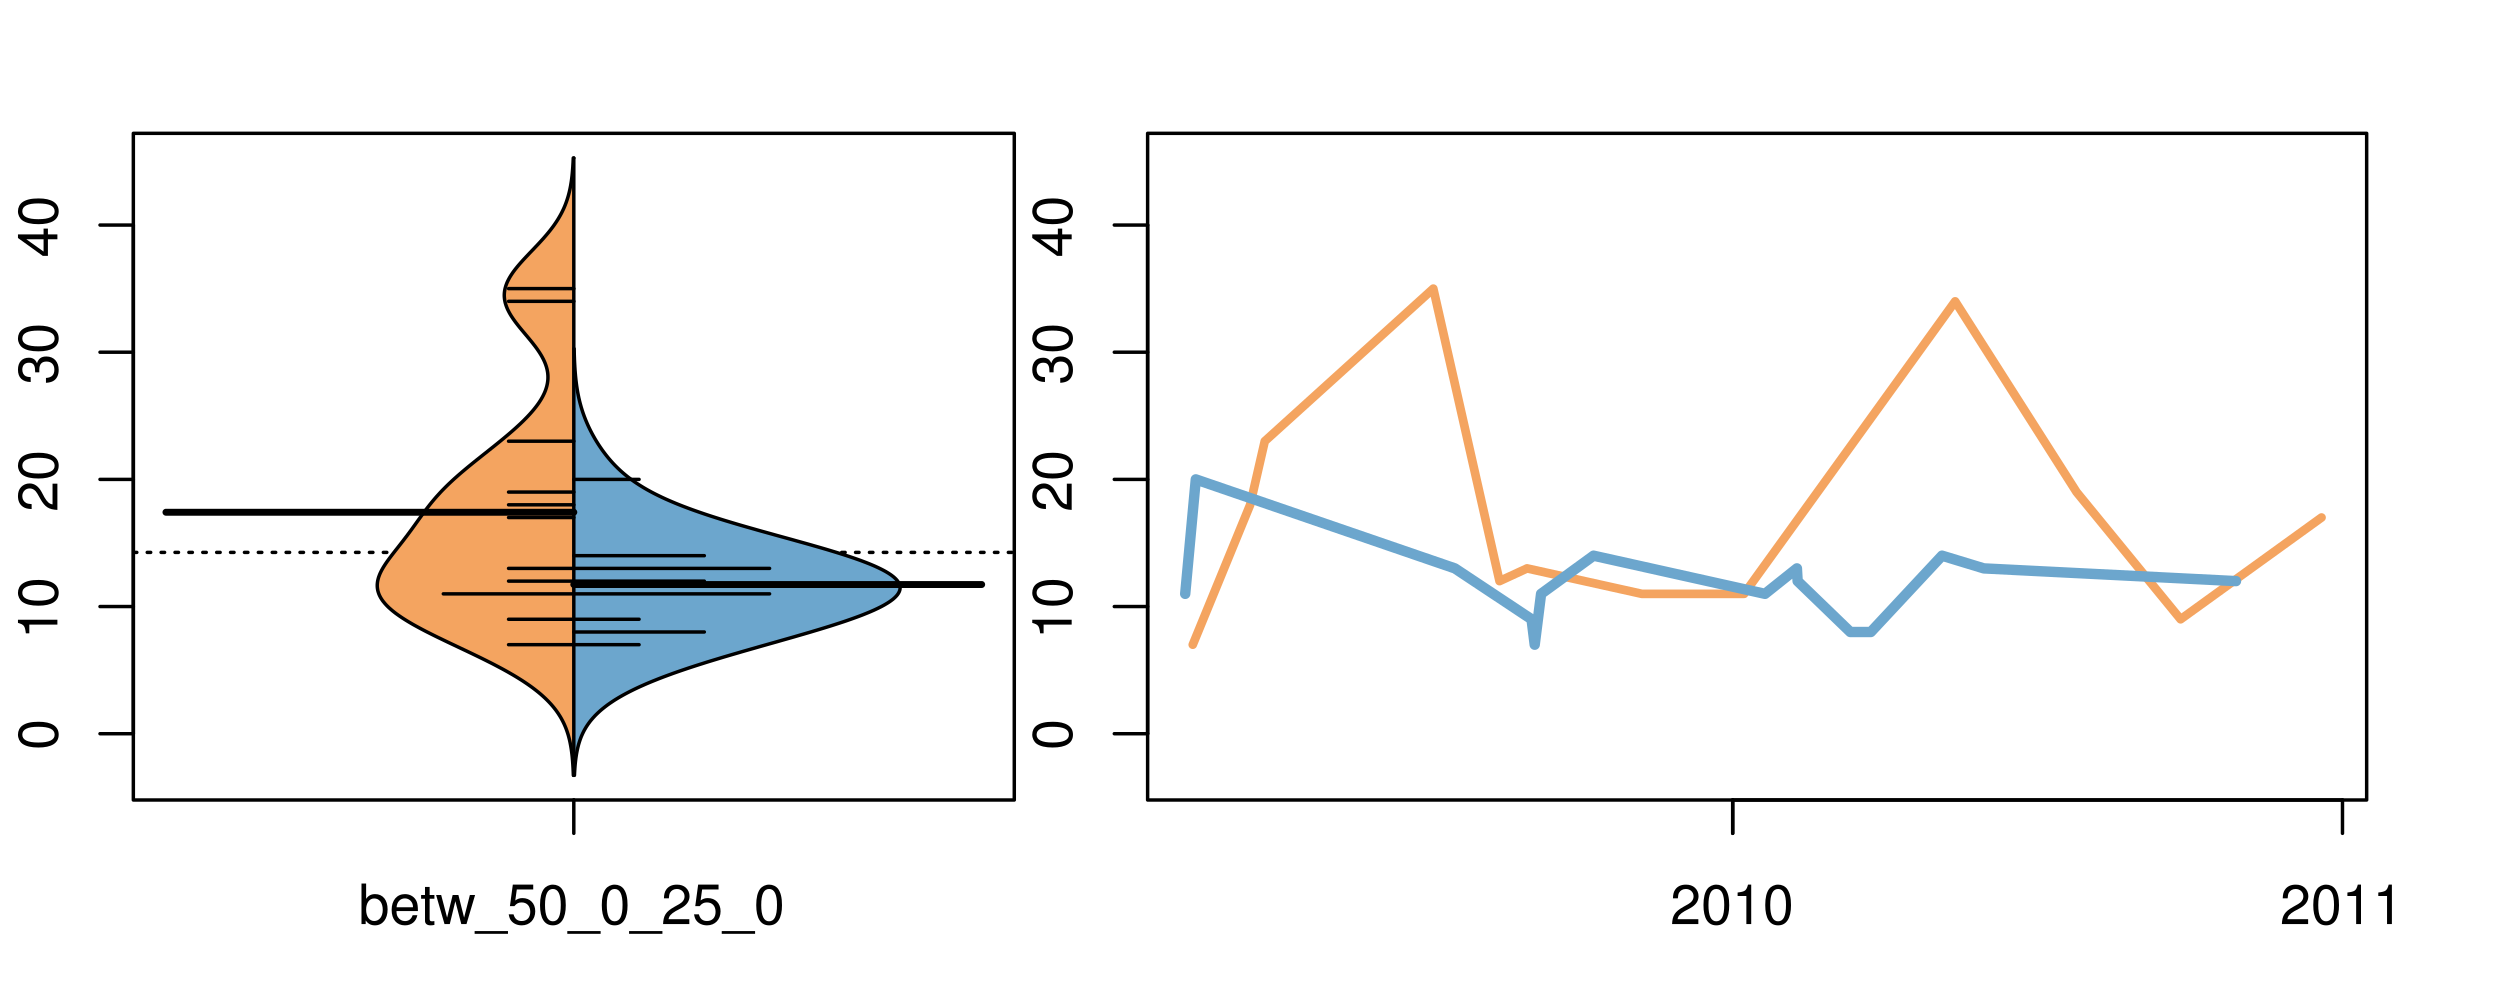 <?xml version="1.0" encoding="UTF-8"?>
<svg xmlns="http://www.w3.org/2000/svg" xmlns:xlink="http://www.w3.org/1999/xlink" width="540pt" height="216pt" viewBox="0 0 540 216" version="1.1">
<defs>
<g>
<symbol overflow="visible" id="glyph0-0">
<path style="stroke:none;" d="M -8.516 -3.297 C -8.516 -2.516 -8.156 -1.781 -7.578 -1.344 C -6.828 -0.797 -5.688 -0.516 -4.109 -0.516 C -1.25 -0.516 0.281 -1.469 0.281 -3.297 C 0.281 -5.094 -1.25 -6.078 -4.047 -6.078 C -5.703 -6.078 -6.797 -5.812 -7.578 -5.25 C -8.172 -4.812 -8.516 -4.109 -8.516 -3.297 Z M -7.578 -3.297 C -7.578 -4.438 -6.422 -5 -4.141 -5 C -1.734 -5 -0.594 -4.453 -0.594 -3.281 C -0.594 -2.156 -1.781 -1.594 -4.109 -1.594 C -6.438 -1.594 -7.578 -2.156 -7.578 -3.297 Z M -7.578 -3.297 "/>
</symbol>
<symbol overflow="visible" id="glyph0-1">
<path style="stroke:none;" d="M -6.062 -3.109 L 0 -3.109 L 0 -4.156 L -8.516 -4.156 L -8.516 -3.469 C -7.203 -3.094 -7.016 -2.859 -6.812 -1.219 L -6.062 -1.219 Z M -6.062 -3.109 "/>
</symbol>
<symbol overflow="visible" id="glyph0-2">
<path style="stroke:none;" d="M -1.047 -6.078 L -1.047 -1.594 C -1.734 -1.703 -2.188 -2.094 -2.797 -3.125 L -3.438 -4.328 C -4.094 -5.516 -4.969 -6.125 -6.016 -6.125 C -6.719 -6.125 -7.375 -5.844 -7.844 -5.344 C -8.297 -4.844 -8.516 -4.219 -8.516 -3.406 C -8.516 -2.328 -8.125 -1.531 -7.406 -1.062 C -6.953 -0.75 -6.422 -0.625 -5.562 -0.594 L -5.562 -1.656 C -6.125 -1.688 -6.484 -1.766 -6.75 -1.906 C -7.266 -2.188 -7.578 -2.734 -7.578 -3.375 C -7.578 -4.328 -6.906 -5.047 -5.984 -5.047 C -5.312 -5.047 -4.734 -4.656 -4.312 -3.906 L -3.688 -2.797 C -2.672 -1.016 -1.875 -0.5 0 -0.406 L 0 -6.078 Z M -1.047 -6.078 "/>
</symbol>
<symbol overflow="visible" id="glyph0-3">
<path style="stroke:none;" d="M -3.906 -2.656 L -3.906 -3.234 C -3.906 -4.391 -3.391 -4.984 -2.359 -4.984 C -1.297 -4.984 -0.656 -4.328 -0.656 -3.234 C -0.656 -2.078 -1.234 -1.516 -2.469 -1.438 L -2.469 -0.391 C -1.781 -0.438 -1.344 -0.547 -0.953 -0.75 C -0.141 -1.188 0.281 -2.031 0.281 -3.188 C 0.281 -4.938 -0.766 -6.078 -2.375 -6.078 C -3.453 -6.078 -4.062 -5.656 -4.406 -4.625 C -4.719 -5.422 -5.312 -5.812 -6.172 -5.812 C -7.625 -5.812 -8.516 -4.844 -8.516 -3.234 C -8.516 -1.516 -7.578 -0.594 -5.766 -0.562 L -5.766 -1.625 C -6.281 -1.625 -6.562 -1.688 -6.828 -1.812 C -7.297 -2.047 -7.578 -2.578 -7.578 -3.234 C -7.578 -4.172 -7.031 -4.734 -6.125 -4.734 C -5.531 -4.734 -5.172 -4.531 -4.984 -4.062 C -4.859 -3.766 -4.812 -3.391 -4.797 -2.656 Z M -3.906 -2.656 "/>
</symbol>
<symbol overflow="visible" id="glyph0-4">
<path style="stroke:none;" d="M -2.047 -3.922 L 0 -3.922 L 0 -4.984 L -2.047 -4.984 L -2.047 -6.234 L -2.984 -6.234 L -2.984 -4.984 L -8.516 -4.984 L -8.516 -4.203 L -3.156 -0.344 L -2.047 -0.344 Z M -2.984 -3.922 L -2.984 -1.266 L -6.703 -3.922 Z M -2.984 -3.922 "/>
</symbol>
<symbol overflow="visible" id="glyph0-5">
<path style="stroke:none;" d="M -8.75 -5.938 L -8.75 -4.938 L -5.5 -4.938 C -6.125 -4.531 -6.469 -3.859 -6.469 -3.016 C -6.469 -1.375 -5.156 -0.312 -3.156 -0.312 C -1.031 -0.312 0.281 -1.359 0.281 -3.047 C 0.281 -3.906 -0.047 -4.516 -0.828 -5.047 L 0 -5.047 L 0 -5.938 Z M -5.531 -3.188 C -5.531 -4.266 -4.578 -4.938 -3.078 -4.938 C -1.625 -4.938 -0.656 -4.25 -0.656 -3.188 C -0.656 -2.094 -1.625 -1.359 -3.094 -1.359 C -4.562 -1.359 -5.531 -2.094 -5.531 -3.188 Z M -5.531 -3.188 "/>
</symbol>
<symbol overflow="visible" id="glyph0-6">
<path style="stroke:none;" d="M -6.281 -3.094 L -6.281 -2.047 L -7.266 -2.047 C -7.688 -2.047 -7.906 -2.297 -7.906 -2.75 C -7.906 -2.828 -7.906 -2.875 -7.891 -3.094 L -8.719 -3.094 C -8.766 -2.875 -8.781 -2.734 -8.781 -2.531 C -8.781 -1.609 -8.25 -1.062 -7.359 -1.062 L -6.281 -1.062 L -6.281 -0.219 L -5.469 -0.219 L -5.469 -1.062 L 0 -1.062 L 0 -2.047 L -5.469 -2.047 L -5.469 -3.094 Z M -6.281 -3.094 "/>
</symbol>
<symbol overflow="visible" id="glyph0-7">
<path style="stroke:none;" d="M 1.516 -6.938 L 1.516 0.266 L 2.109 0.266 L 2.109 -6.938 Z M 1.516 -6.938 "/>
</symbol>
<symbol overflow="visible" id="glyph0-8">
<path style="stroke:none;" d="M -6.469 -3.266 C -6.469 -1.5 -5.203 -0.438 -3.094 -0.438 C -0.984 -0.438 0.281 -1.484 0.281 -3.281 C 0.281 -5.047 -0.984 -6.125 -3.047 -6.125 C -5.219 -6.125 -6.469 -5.078 -6.469 -3.266 Z M -5.547 -3.281 C -5.547 -4.406 -4.625 -5.078 -3.062 -5.078 C -1.578 -5.078 -0.641 -4.375 -0.641 -3.281 C -0.641 -2.156 -1.578 -1.469 -3.094 -1.469 C -4.609 -1.469 -5.547 -2.156 -5.547 -3.281 Z M -5.547 -3.281 "/>
</symbol>
<symbol overflow="visible" id="glyph0-9">
<path style="stroke:none;" d="M -8.75 -1.828 L -8.75 -0.812 L 0 -0.812 L 0 -1.828 Z M -8.75 -1.828 "/>
</symbol>
<symbol overflow="visible" id="glyph0-10">
<path style="stroke:none;" d="M -1.25 -2.297 L -1.25 -1.047 L 0 -1.047 L 0 -2.297 Z M -1.25 -2.297 "/>
</symbol>
<symbol overflow="visible" id="glyph0-11">
<path style="stroke:none;" d="M 0 -3.422 L -6.281 -5.828 L -6.281 -4.703 L -1.188 -2.922 L -6.281 -1.25 L -6.281 -0.125 L 0 -2.328 Z M 0 -3.422 "/>
</symbol>
<symbol overflow="visible" id="glyph0-12">
<path style="stroke:none;" d="M -0.594 -6.422 C -0.562 -6.312 -0.562 -6.266 -0.562 -6.203 C -0.562 -5.859 -0.75 -5.656 -1.062 -5.656 L -4.75 -5.656 C -5.875 -5.656 -6.469 -4.844 -6.469 -3.297 C -6.469 -2.391 -6.203 -1.625 -5.734 -1.219 C -5.406 -0.922 -5.047 -0.797 -4.422 -0.781 L -4.422 -1.781 C -5.203 -1.875 -5.547 -2.328 -5.547 -3.266 C -5.547 -4.156 -5.203 -4.672 -4.609 -4.672 L -4.344 -4.672 C -3.922 -4.672 -3.75 -4.422 -3.641 -3.625 C -3.469 -2.203 -3.422 -1.984 -3.266 -1.609 C -2.969 -0.875 -2.406 -0.5 -1.578 -0.5 C -0.438 -0.5 0.281 -1.297 0.281 -2.562 C 0.281 -3.359 0 -4 -0.641 -4.703 C -0.016 -4.781 0.281 -5.094 0.281 -5.734 C 0.281 -5.938 0.25 -6.094 0.172 -6.422 Z M -1.984 -4.672 C -1.641 -4.672 -1.438 -4.578 -1.156 -4.266 C -0.797 -3.859 -0.594 -3.375 -0.594 -2.781 C -0.594 -2 -0.969 -1.547 -1.609 -1.547 C -2.266 -1.547 -2.609 -1.984 -2.766 -3.062 C -2.906 -4.109 -2.953 -4.328 -3.109 -4.672 Z M -1.984 -4.672 "/>
</symbol>
<symbol overflow="visible" id="glyph0-13">
<path style="stroke:none;" d="M 0 -5.781 L -6.281 -5.781 L -6.281 -4.781 L -2.719 -4.781 C -1.438 -4.781 -0.594 -4.109 -0.594 -3.078 C -0.594 -2.281 -1.078 -1.781 -1.844 -1.781 L -6.281 -1.781 L -6.281 -0.781 L -1.438 -0.781 C -0.391 -0.781 0.281 -1.562 0.281 -2.781 C 0.281 -3.703 -0.047 -4.297 -0.875 -4.891 L 0 -4.891 Z M 0 -5.781 "/>
</symbol>
<symbol overflow="visible" id="glyph0-14">
<path style="stroke:none;" d="M -2.812 -6.156 C -3.766 -6.156 -4.344 -6.078 -4.812 -5.906 C -5.844 -5.5 -6.469 -4.531 -6.469 -3.359 C -6.469 -1.609 -5.125 -0.484 -3.062 -0.484 C -1 -0.484 0.281 -1.578 0.281 -3.344 C 0.281 -4.781 -0.547 -5.766 -1.906 -6.031 L -1.906 -5.016 C -1.078 -4.734 -0.641 -4.172 -0.641 -3.375 C -0.641 -2.734 -0.938 -2.203 -1.469 -1.859 C -1.828 -1.625 -2.188 -1.531 -2.812 -1.531 Z M -3.625 -1.547 C -4.781 -1.625 -5.547 -2.344 -5.547 -3.344 C -5.547 -4.328 -4.734 -5.094 -3.703 -5.094 C -3.672 -5.094 -3.641 -5.094 -3.625 -5.078 Z M -3.625 -1.547 "/>
</symbol>
<symbol overflow="visible" id="glyph1-0">
<path style="stroke:none;" d="M 0.641 -8.75 L 0.641 0 L 1.547 0 L 1.547 -0.797 C 2.031 -0.078 2.656 0.281 3.547 0.281 C 5.203 0.281 6.281 -1.078 6.281 -3.172 C 6.281 -5.203 5.25 -6.469 3.594 -6.469 C 2.719 -6.469 2.109 -6.141 1.641 -5.438 L 1.641 -8.75 Z M 3.391 -5.531 C 4.516 -5.531 5.234 -4.562 5.234 -3.062 C 5.234 -1.625 4.484 -0.656 3.391 -0.656 C 2.344 -0.656 1.641 -1.625 1.641 -3.094 C 1.641 -4.578 2.344 -5.531 3.391 -5.531 Z M 3.391 -5.531 "/>
</symbol>
<symbol overflow="visible" id="glyph1-1">
<path style="stroke:none;" d="M 6.156 -2.812 C 6.156 -3.766 6.078 -4.344 5.906 -4.812 C 5.5 -5.844 4.531 -6.469 3.359 -6.469 C 1.609 -6.469 0.484 -5.125 0.484 -3.062 C 0.484 -1 1.578 0.281 3.344 0.281 C 4.781 0.281 5.766 -0.547 6.031 -1.906 L 5.016 -1.906 C 4.734 -1.078 4.172 -0.641 3.375 -0.641 C 2.734 -0.641 2.203 -0.938 1.859 -1.469 C 1.625 -1.828 1.531 -2.188 1.531 -2.812 Z M 1.547 -3.625 C 1.625 -4.781 2.344 -5.547 3.344 -5.547 C 4.328 -5.547 5.094 -4.734 5.094 -3.703 C 5.094 -3.672 5.094 -3.641 5.078 -3.625 Z M 1.547 -3.625 "/>
</symbol>
<symbol overflow="visible" id="glyph1-2">
<path style="stroke:none;" d="M 3.047 -6.281 L 2.016 -6.281 L 2.016 -8.016 L 1.016 -8.016 L 1.016 -6.281 L 0.172 -6.281 L 0.172 -5.469 L 1.016 -5.469 L 1.016 -0.719 C 1.016 -0.078 1.453 0.281 2.234 0.281 C 2.469 0.281 2.719 0.25 3.047 0.188 L 3.047 -0.641 C 2.922 -0.609 2.766 -0.594 2.562 -0.594 C 2.141 -0.594 2.016 -0.719 2.016 -1.156 L 2.016 -5.469 L 3.047 -5.469 Z M 3.047 -6.281 "/>
</symbol>
<symbol overflow="visible" id="glyph1-3">
<path style="stroke:none;" d="M 6.641 0 L 8.5 -6.281 L 7.375 -6.281 L 6.125 -1.391 L 4.891 -6.281 L 3.656 -6.281 L 2.453 -1.391 L 1.172 -6.281 L 0.078 -6.281 L 1.891 0 L 3.031 0 L 4.234 -4.938 L 5.516 0 Z M 6.641 0 "/>
</symbol>
<symbol overflow="visible" id="glyph1-4">
<path style="stroke:none;" d="M 6.938 1.516 L -0.266 1.516 L -0.266 2.109 L 6.938 2.109 Z M 6.938 1.516 "/>
</symbol>
<symbol overflow="visible" id="glyph1-5">
<path style="stroke:none;" d="M 5.719 -8.516 L 1.312 -8.516 L 0.688 -3.875 L 1.656 -3.875 C 2.141 -4.469 2.562 -4.672 3.219 -4.672 C 4.359 -4.672 5.078 -3.891 5.078 -2.625 C 5.078 -1.406 4.375 -0.656 3.219 -0.656 C 2.297 -0.656 1.734 -1.125 1.469 -2.094 L 0.422 -2.094 C 0.562 -1.391 0.688 -1.062 0.938 -0.75 C 1.422 -0.094 2.281 0.281 3.234 0.281 C 4.953 0.281 6.156 -0.969 6.156 -2.766 C 6.156 -4.453 5.047 -5.609 3.406 -5.609 C 2.812 -5.609 2.328 -5.453 1.844 -5.094 L 2.172 -7.469 L 5.719 -7.469 Z M 5.719 -8.516 "/>
</symbol>
<symbol overflow="visible" id="glyph1-6">
<path style="stroke:none;" d="M 3.297 -8.516 C 2.516 -8.516 1.781 -8.156 1.344 -7.578 C 0.797 -6.828 0.516 -5.688 0.516 -4.109 C 0.516 -1.25 1.469 0.281 3.297 0.281 C 5.094 0.281 6.078 -1.25 6.078 -4.047 C 6.078 -5.703 5.812 -6.797 5.25 -7.578 C 4.812 -8.172 4.109 -8.516 3.297 -8.516 Z M 3.297 -7.578 C 4.438 -7.578 5 -6.422 5 -4.141 C 5 -1.734 4.453 -0.594 3.281 -0.594 C 2.156 -0.594 1.594 -1.781 1.594 -4.109 C 1.594 -6.438 2.156 -7.578 3.297 -7.578 Z M 3.297 -7.578 "/>
</symbol>
<symbol overflow="visible" id="glyph1-7">
<path style="stroke:none;" d="M 6.078 -1.047 L 1.594 -1.047 C 1.703 -1.734 2.094 -2.188 3.125 -2.797 L 4.328 -3.438 C 5.516 -4.094 6.125 -4.969 6.125 -6.016 C 6.125 -6.719 5.844 -7.375 5.344 -7.844 C 4.844 -8.297 4.219 -8.516 3.406 -8.516 C 2.328 -8.516 1.531 -8.125 1.062 -7.406 C 0.75 -6.953 0.625 -6.422 0.594 -5.562 L 1.656 -5.562 C 1.688 -6.125 1.766 -6.484 1.906 -6.75 C 2.188 -7.266 2.734 -7.578 3.375 -7.578 C 4.328 -7.578 5.047 -6.906 5.047 -5.984 C 5.047 -5.312 4.656 -4.734 3.906 -4.312 L 2.797 -3.688 C 1.016 -2.672 0.5 -1.875 0.406 0 L 6.078 0 Z M 6.078 -1.047 "/>
</symbol>
<symbol overflow="visible" id="glyph1-8">
<path style="stroke:none;" d="M 3.109 -6.062 L 3.109 0 L 4.156 0 L 4.156 -8.516 L 3.469 -8.516 C 3.094 -7.203 2.859 -7.016 1.219 -6.812 L 1.219 -6.062 Z M 3.109 -6.062 "/>
</symbol>
</g>
<clipPath id="clip1">
  <path d="M 28.801 28.801 L 220.086 28.801 L 220.086 173.801 L 28.801 173.801 Z M 28.801 28.801 "/>
</clipPath>
<clipPath id="clip2">
  <path d="M 247.887 28.801 L 512.199 28.801 L 512.199 173.801 L 247.887 173.801 Z M 247.887 28.801 "/>
</clipPath>
<clipPath id="clip3">
  <path d="M 233.484 14.398 L 526.598 14.398 L 526.598 188.199 L 233.484 188.199 Z M 233.484 14.398 "/>
</clipPath>
<clipPath id="clip4">
  <path d="M 247.887 28.801 L 512.199 28.801 L 512.199 173.801 L 247.887 173.801 Z M 247.887 28.801 "/>
</clipPath>
</defs>
<g id="surface716">
<path style="fill:none;stroke-width:0.75;stroke-linecap:round;stroke-linejoin:round;stroke:rgb(0%,0%,0%);stroke-opacity:1;stroke-miterlimit:10;" d="M 28.801 172.801 L 219.086 172.801 L 219.086 28.801 L 28.801 28.801 L 28.801 172.801 "/>
<path style="fill:none;stroke-width:0.75;stroke-linecap:round;stroke-linejoin:round;stroke:rgb(0%,0%,0%);stroke-opacity:1;stroke-miterlimit:10;" d="M 28.801 158.48 L 28.801 48.609 "/>
<path style="fill:none;stroke-width:0.75;stroke-linecap:round;stroke-linejoin:round;stroke:rgb(0%,0%,0%);stroke-opacity:1;stroke-miterlimit:10;" d="M 28.801 158.48 L 21.602 158.48 "/>
<path style="fill:none;stroke-width:0.75;stroke-linecap:round;stroke-linejoin:round;stroke:rgb(0%,0%,0%);stroke-opacity:1;stroke-miterlimit:10;" d="M 28.801 131.016 L 21.602 131.016 "/>
<path style="fill:none;stroke-width:0.75;stroke-linecap:round;stroke-linejoin:round;stroke:rgb(0%,0%,0%);stroke-opacity:1;stroke-miterlimit:10;" d="M 28.801 103.547 L 21.602 103.547 "/>
<path style="fill:none;stroke-width:0.75;stroke-linecap:round;stroke-linejoin:round;stroke:rgb(0%,0%,0%);stroke-opacity:1;stroke-miterlimit:10;" d="M 28.801 76.078 L 21.602 76.078 "/>
<path style="fill:none;stroke-width:0.75;stroke-linecap:round;stroke-linejoin:round;stroke:rgb(0%,0%,0%);stroke-opacity:1;stroke-miterlimit:10;" d="M 28.801 48.609 L 21.602 48.609 "/>
<g style="fill:rgb(0%,0%,0%);fill-opacity:1;">
  <use xlink:href="#glyph0-0" x="12.396" y="161.98"/>
</g>
<g style="fill:rgb(0%,0%,0%);fill-opacity:1;">
  <use xlink:href="#glyph0-1" x="12.396" y="138.016"/>
  <use xlink:href="#glyph0-0" x="12.396" y="131.344"/>
</g>
<g style="fill:rgb(0%,0%,0%);fill-opacity:1;">
  <use xlink:href="#glyph0-2" x="12.396" y="110.547"/>
  <use xlink:href="#glyph0-0" x="12.396" y="103.875"/>
</g>
<g style="fill:rgb(0%,0%,0%);fill-opacity:1;">
  <use xlink:href="#glyph0-3" x="12.396" y="83.078"/>
  <use xlink:href="#glyph0-0" x="12.396" y="76.406"/>
</g>
<g style="fill:rgb(0%,0%,0%);fill-opacity:1;">
  <use xlink:href="#glyph0-4" x="12.396" y="55.609"/>
  <use xlink:href="#glyph0-0" x="12.396" y="48.938"/>
</g>
<path style="fill:none;stroke-width:0.75;stroke-linecap:round;stroke-linejoin:round;stroke:rgb(0%,0%,0%);stroke-opacity:1;stroke-miterlimit:10;" d="M 123.941 172.801 L 123.941 172.801 "/>
<path style="fill:none;stroke-width:0.75;stroke-linecap:round;stroke-linejoin:round;stroke:rgb(0%,0%,0%);stroke-opacity:1;stroke-miterlimit:10;" d="M 123.941 172.801 L 123.941 180 "/>
<g style="fill:rgb(0%,0%,0%);fill-opacity:1;">
  <use xlink:href="#glyph1-0" x="77.441" y="199.596"/>
  <use xlink:href="#glyph1-1" x="84.113" y="199.596"/>
  <use xlink:href="#glyph1-2" x="90.785" y="199.596"/>
  <use xlink:href="#glyph1-3" x="94.121" y="199.596"/>
  <use xlink:href="#glyph1-4" x="102.785" y="199.596"/>
  <use xlink:href="#glyph1-5" x="109.457" y="199.596"/>
  <use xlink:href="#glyph1-6" x="116.129" y="199.596"/>
  <use xlink:href="#glyph1-4" x="122.801" y="199.596"/>
  <use xlink:href="#glyph1-6" x="129.473" y="199.596"/>
  <use xlink:href="#glyph1-4" x="136.145" y="199.596"/>
  <use xlink:href="#glyph1-7" x="142.816" y="199.596"/>
  <use xlink:href="#glyph1-5" x="149.488" y="199.596"/>
  <use xlink:href="#glyph1-4" x="156.16" y="199.596"/>
  <use xlink:href="#glyph1-6" x="162.832" y="199.596"/>
</g>
<g clip-path="url(#clip1)" clip-rule="nonzero">
<path style="fill:none;stroke-width:0.75;stroke-linecap:round;stroke-linejoin:round;stroke:rgb(0%,0%,0%);stroke-opacity:1;stroke-dasharray:0.75,2.25;stroke-miterlimit:10;" d="M 28.801 119.316 L 219.086 119.316 "/>
<path style=" stroke:none;fill-rule:nonzero;fill:rgb(95.686%,64.314%,37.647%);fill-opacity:1;" d="M 123.941 34.133 L 123.824 34.133 L 123.789 34.918 L 123.777 35.176 L 123.73 35.961 L 123.711 36.223 L 123.695 36.48 L 123.672 36.742 L 123.652 37.004 L 123.629 37.266 L 123.605 37.523 L 123.551 38.047 L 123.488 38.57 L 123.453 38.828 L 123.418 39.09 L 123.379 39.352 L 123.293 39.875 L 123.25 40.133 L 123.148 40.656 L 123.094 40.918 L 123.035 41.18 L 122.977 41.438 L 122.844 41.961 L 122.773 42.223 L 122.699 42.484 L 122.621 42.742 L 122.539 43.004 L 122.453 43.266 L 122.363 43.527 L 122.27 43.789 L 122.172 44.047 L 122.07 44.309 L 121.965 44.57 L 121.738 45.094 L 121.613 45.352 L 121.488 45.613 L 121.359 45.875 L 121.223 46.137 L 121.082 46.398 L 120.938 46.656 L 120.633 47.18 L 120.473 47.441 L 120.305 47.703 L 120.137 47.961 L 119.961 48.223 L 119.781 48.484 L 119.598 48.746 L 119.406 49.008 L 119.211 49.266 L 119.012 49.527 L 118.809 49.789 L 118.387 50.312 L 118.168 50.57 L 117.949 50.832 L 117.496 51.355 L 117.266 51.617 L 117.031 51.875 L 116.555 52.398 L 116.312 52.66 L 116.066 52.922 L 115.82 53.18 L 115.328 53.703 L 114.828 54.227 L 114.578 54.484 L 114.328 54.746 L 113.836 55.27 L 113.59 55.527 L 113.105 56.051 L 112.867 56.312 L 112.633 56.574 L 112.402 56.832 L 112.176 57.094 L 111.953 57.355 L 111.734 57.617 L 111.523 57.879 L 111.316 58.137 L 111.117 58.398 L 110.922 58.66 L 110.734 58.922 L 110.559 59.184 L 110.387 59.441 L 110.223 59.703 L 110.066 59.965 L 109.922 60.227 L 109.785 60.488 L 109.656 60.746 L 109.535 61.008 L 109.43 61.27 L 109.332 61.531 L 109.242 61.793 L 109.168 62.051 L 109.098 62.312 L 109.043 62.574 L 108.996 62.836 L 108.961 63.098 L 108.938 63.355 L 108.926 63.617 L 108.922 63.879 L 108.934 64.141 L 108.957 64.402 L 108.984 64.66 L 109.031 64.922 L 109.082 65.184 L 109.145 65.445 L 109.223 65.707 L 109.305 65.965 L 109.398 66.227 L 109.504 66.488 L 109.613 66.75 L 109.738 67.012 L 109.871 67.27 L 110.008 67.531 L 110.156 67.793 L 110.312 68.055 L 110.473 68.316 L 110.645 68.574 L 110.82 68.836 L 111.004 69.098 L 111.191 69.359 L 111.383 69.621 L 111.582 69.879 L 111.785 70.141 L 112.199 70.664 L 112.414 70.926 L 112.629 71.184 L 112.844 71.445 L 113.5 72.23 L 113.719 72.488 L 114.156 73.012 L 114.371 73.273 L 114.586 73.531 L 115.008 74.055 L 115.414 74.578 L 115.613 74.836 L 115.996 75.359 L 116.355 75.883 L 116.527 76.141 L 116.691 76.402 L 116.852 76.664 L 117.004 76.926 L 117.148 77.188 L 117.285 77.445 L 117.418 77.707 L 117.539 77.969 L 117.656 78.23 L 117.762 78.492 L 117.859 78.75 L 117.949 79.012 L 118.031 79.273 L 118.102 79.535 L 118.168 79.797 L 118.219 80.055 L 118.266 80.316 L 118.305 80.578 L 118.328 80.84 L 118.348 81.102 L 118.355 81.359 L 118.355 81.621 L 118.348 81.883 L 118.328 82.145 L 118.297 82.406 L 118.262 82.664 L 118.215 82.926 L 118.16 83.188 L 118.098 83.449 L 118.023 83.711 L 117.941 83.969 L 117.855 84.23 L 117.754 84.492 L 117.648 84.754 L 117.531 85.016 L 117.406 85.273 L 117.277 85.535 L 117.137 85.797 L 116.988 86.059 L 116.836 86.32 L 116.672 86.578 L 116.504 86.84 L 116.328 87.102 L 116.141 87.363 L 115.949 87.625 L 115.754 87.883 L 115.34 88.406 L 115.121 88.668 L 114.898 88.93 L 114.672 89.188 L 114.438 89.449 L 113.953 89.973 L 113.699 90.234 L 113.445 90.492 L 113.188 90.754 L 112.922 91.016 L 112.652 91.277 L 112.379 91.539 L 112.098 91.797 L 111.816 92.059 L 111.531 92.32 L 111.242 92.582 L 110.949 92.84 L 110.652 93.102 L 110.352 93.363 L 109.742 93.887 L 109.434 94.145 L 108.809 94.668 L 108.176 95.191 L 107.855 95.449 L 107.535 95.711 L 106.562 96.496 L 106.234 96.754 L 104.922 97.801 L 104.594 98.059 L 103.281 99.105 L 102.953 99.363 L 101.98 100.148 L 101.66 100.41 L 101.34 100.668 L 101.023 100.93 L 100.711 101.191 L 100.395 101.453 L 100.086 101.715 L 99.777 101.973 L 99.473 102.234 L 98.871 102.758 L 98.578 103.02 L 98.285 103.277 L 97.996 103.539 L 97.711 103.801 L 97.43 104.062 L 97.152 104.324 L 96.879 104.582 L 96.609 104.844 L 96.344 105.105 L 96.082 105.367 L 95.824 105.629 L 95.57 105.887 L 95.32 106.148 L 95.074 106.41 L 94.598 106.934 L 94.363 107.191 L 94.133 107.453 L 93.906 107.715 L 93.684 107.977 L 93.465 108.238 L 93.25 108.496 L 92.828 109.02 L 92.625 109.281 L 92.418 109.543 L 92.219 109.801 L 92.02 110.062 L 91.629 110.586 L 91.438 110.844 L 91.055 111.367 L 90.68 111.891 L 90.492 112.148 L 89.742 113.195 L 89.559 113.453 L 89.367 113.715 L 88.992 114.238 L 88.801 114.5 L 88.609 114.758 L 88.418 115.02 L 87.832 115.805 L 87.633 116.062 L 87.035 116.848 L 86.832 117.109 L 86.629 117.367 L 86.426 117.629 L 86.219 117.891 L 86.016 118.152 L 85.809 118.414 L 85.605 118.672 L 85.398 118.934 L 84.789 119.719 L 84.59 119.977 L 84.391 120.238 L 84 120.762 L 83.812 121.023 L 83.625 121.281 L 83.266 121.805 L 82.93 122.328 L 82.77 122.586 L 82.473 123.109 L 82.336 123.371 L 82.207 123.633 L 82.086 123.891 L 81.977 124.152 L 81.879 124.414 L 81.785 124.676 L 81.707 124.938 L 81.641 125.195 L 81.582 125.457 L 81.539 125.719 L 81.508 125.98 L 81.488 126.242 L 81.484 126.5 L 81.492 126.762 L 81.516 127.023 L 81.555 127.285 L 81.602 127.547 L 81.672 127.805 L 81.754 128.066 L 81.848 128.328 L 81.961 128.59 L 82.09 128.848 L 82.23 129.109 L 82.395 129.371 L 82.566 129.633 L 82.758 129.895 L 82.969 130.152 L 83.188 130.414 L 83.426 130.676 L 83.68 130.938 L 83.945 131.199 L 84.234 131.457 L 84.531 131.719 L 84.844 131.98 L 85.172 132.242 L 85.512 132.504 L 85.871 132.762 L 86.238 133.023 L 86.621 133.285 L 87.016 133.547 L 87.426 133.809 L 87.84 134.066 L 88.273 134.328 L 88.715 134.59 L 89.164 134.852 L 89.629 135.113 L 90.102 135.371 L 90.582 135.633 L 91.07 135.895 L 91.566 136.156 L 92.07 136.418 L 92.582 136.676 L 93.102 136.938 L 93.625 137.199 L 94.152 137.461 L 94.688 137.723 L 95.227 137.98 L 95.766 138.242 L 96.309 138.504 L 96.855 138.766 L 97.406 139.027 L 97.957 139.285 L 100.16 140.332 L 100.711 140.59 L 101.805 141.113 L 102.891 141.637 L 103.426 141.895 L 103.961 142.156 L 105.016 142.68 L 105.535 142.941 L 106.051 143.199 L 106.562 143.461 L 107.062 143.723 L 107.559 143.984 L 108.051 144.246 L 108.535 144.504 L 109.012 144.766 L 109.484 145.027 L 109.945 145.289 L 110.398 145.551 L 110.848 145.809 L 111.285 146.07 L 111.719 146.332 L 112.137 146.594 L 112.551 146.852 L 112.957 147.113 L 113.352 147.375 L 113.742 147.637 L 114.121 147.898 L 114.488 148.156 L 114.852 148.418 L 115.203 148.68 L 115.547 148.941 L 115.883 149.203 L 116.207 149.461 L 116.523 149.723 L 116.832 149.984 L 117.129 150.246 L 117.418 150.508 L 117.699 150.766 L 117.969 151.027 L 118.234 151.289 L 118.492 151.551 L 118.738 151.812 L 118.977 152.07 L 119.207 152.332 L 119.43 152.594 L 119.645 152.855 L 119.852 153.117 L 120.051 153.375 L 120.242 153.637 L 120.426 153.898 L 120.605 154.16 L 120.773 154.422 L 120.938 154.68 L 121.094 154.941 L 121.246 155.203 L 121.527 155.727 L 121.656 155.984 L 121.785 156.246 L 121.906 156.508 L 122.02 156.77 L 122.129 157.031 L 122.234 157.289 L 122.332 157.551 L 122.426 157.812 L 122.516 158.074 L 122.602 158.336 L 122.684 158.594 L 122.762 158.855 L 122.902 159.379 L 122.969 159.641 L 123.031 159.898 L 123.09 160.16 L 123.145 160.422 L 123.246 160.945 L 123.293 161.203 L 123.379 161.727 L 123.418 161.988 L 123.453 162.25 L 123.488 162.508 L 123.551 163.031 L 123.605 163.555 L 123.629 163.812 L 123.676 164.336 L 123.695 164.598 L 123.711 164.855 L 123.73 165.117 L 123.777 165.902 L 123.789 166.16 L 123.824 166.945 L 123.832 167.207 L 123.844 167.465 L 123.941 167.465 Z M 123.941 34.133 "/>
<path style="fill:none;stroke-width:0.75;stroke-linecap:round;stroke-linejoin:round;stroke:rgb(0%,0%,0%);stroke-opacity:1;stroke-miterlimit:10;" d="M 123.941 34.133 L 123.824 34.133 L 123.789 34.918 L 123.777 35.176 L 123.73 35.961 L 123.711 36.223 L 123.695 36.48 L 123.672 36.742 L 123.652 37.004 L 123.629 37.266 L 123.605 37.523 L 123.551 38.047 L 123.488 38.57 L 123.453 38.828 L 123.418 39.09 L 123.379 39.352 L 123.293 39.875 L 123.25 40.133 L 123.148 40.656 L 123.094 40.918 L 123.035 41.18 L 122.977 41.438 L 122.844 41.961 L 122.773 42.223 L 122.699 42.484 L 122.621 42.742 L 122.539 43.004 L 122.453 43.266 L 122.363 43.527 L 122.27 43.789 L 122.172 44.047 L 122.07 44.309 L 121.965 44.57 L 121.738 45.094 L 121.613 45.352 L 121.488 45.613 L 121.359 45.875 L 121.223 46.137 L 121.082 46.398 L 120.938 46.656 L 120.633 47.18 L 120.473 47.441 L 120.305 47.703 L 120.137 47.961 L 119.961 48.223 L 119.781 48.484 L 119.598 48.746 L 119.406 49.008 L 119.211 49.266 L 119.012 49.527 L 118.809 49.789 L 118.387 50.312 L 118.168 50.57 L 117.949 50.832 L 117.496 51.355 L 117.266 51.617 L 117.031 51.875 L 116.555 52.398 L 116.312 52.66 L 116.066 52.922 L 115.82 53.18 L 115.328 53.703 L 114.828 54.227 L 114.578 54.484 L 114.328 54.746 L 113.836 55.27 L 113.59 55.527 L 113.105 56.051 L 112.867 56.312 L 112.633 56.574 L 112.402 56.832 L 112.176 57.094 L 111.953 57.355 L 111.734 57.617 L 111.523 57.879 L 111.316 58.137 L 111.117 58.398 L 110.922 58.66 L 110.734 58.922 L 110.559 59.184 L 110.387 59.441 L 110.223 59.703 L 110.066 59.965 L 109.922 60.227 L 109.785 60.488 L 109.656 60.746 L 109.535 61.008 L 109.43 61.27 L 109.332 61.531 L 109.242 61.793 L 109.168 62.051 L 109.098 62.312 L 109.043 62.574 L 108.996 62.836 L 108.961 63.098 L 108.938 63.355 L 108.926 63.617 L 108.922 63.879 L 108.934 64.141 L 108.957 64.402 L 108.984 64.66 L 109.031 64.922 L 109.082 65.184 L 109.145 65.445 L 109.223 65.707 L 109.305 65.965 L 109.398 66.227 L 109.504 66.488 L 109.613 66.75 L 109.738 67.012 L 109.871 67.27 L 110.008 67.531 L 110.156 67.793 L 110.312 68.055 L 110.473 68.316 L 110.645 68.574 L 110.82 68.836 L 111.004 69.098 L 111.191 69.359 L 111.383 69.621 L 111.582 69.879 L 111.785 70.141 L 112.199 70.664 L 112.414 70.926 L 112.629 71.184 L 112.844 71.445 L 113.5 72.23 L 113.719 72.488 L 114.156 73.012 L 114.371 73.273 L 114.586 73.531 L 115.008 74.055 L 115.414 74.578 L 115.613 74.836 L 115.996 75.359 L 116.355 75.883 L 116.527 76.141 L 116.691 76.402 L 116.852 76.664 L 117.004 76.926 L 117.148 77.188 L 117.285 77.445 L 117.418 77.707 L 117.539 77.969 L 117.656 78.23 L 117.762 78.492 L 117.859 78.75 L 117.949 79.012 L 118.031 79.273 L 118.102 79.535 L 118.168 79.797 L 118.219 80.055 L 118.266 80.316 L 118.305 80.578 L 118.328 80.84 L 118.348 81.102 L 118.355 81.359 L 118.355 81.621 L 118.348 81.883 L 118.328 82.145 L 118.297 82.406 L 118.262 82.664 L 118.215 82.926 L 118.16 83.188 L 118.098 83.449 L 118.023 83.711 L 117.941 83.969 L 117.855 84.23 L 117.754 84.492 L 117.648 84.754 L 117.531 85.016 L 117.406 85.273 L 117.277 85.535 L 117.137 85.797 L 116.988 86.059 L 116.836 86.32 L 116.672 86.578 L 116.504 86.84 L 116.328 87.102 L 116.141 87.363 L 115.949 87.625 L 115.754 87.883 L 115.34 88.406 L 115.121 88.668 L 114.898 88.93 L 114.672 89.188 L 114.438 89.449 L 113.953 89.973 L 113.699 90.234 L 113.445 90.492 L 113.188 90.754 L 112.922 91.016 L 112.652 91.277 L 112.379 91.539 L 112.098 91.797 L 111.816 92.059 L 111.531 92.32 L 111.242 92.582 L 110.949 92.84 L 110.652 93.102 L 110.352 93.363 L 109.742 93.887 L 109.434 94.145 L 108.809 94.668 L 108.176 95.191 L 107.855 95.449 L 107.535 95.711 L 106.562 96.496 L 106.234 96.754 L 104.922 97.801 L 104.594 98.059 L 103.281 99.105 L 102.953 99.363 L 101.98 100.148 L 101.66 100.41 L 101.34 100.668 L 101.023 100.93 L 100.711 101.191 L 100.395 101.453 L 100.086 101.715 L 99.777 101.973 L 99.473 102.234 L 98.871 102.758 L 98.578 103.02 L 98.285 103.277 L 97.996 103.539 L 97.711 103.801 L 97.43 104.062 L 97.152 104.324 L 96.879 104.582 L 96.609 104.844 L 96.344 105.105 L 96.082 105.367 L 95.824 105.629 L 95.57 105.887 L 95.32 106.148 L 95.074 106.41 L 94.598 106.934 L 94.363 107.191 L 94.133 107.453 L 93.906 107.715 L 93.684 107.977 L 93.465 108.238 L 93.25 108.496 L 92.828 109.02 L 92.625 109.281 L 92.418 109.543 L 92.219 109.801 L 92.02 110.062 L 91.629 110.586 L 91.438 110.844 L 91.055 111.367 L 90.68 111.891 L 90.492 112.148 L 89.742 113.195 L 89.559 113.453 L 89.367 113.715 L 88.992 114.238 L 88.801 114.5 L 88.609 114.758 L 88.418 115.02 L 87.832 115.805 L 87.633 116.062 L 87.035 116.848 L 86.832 117.109 L 86.629 117.367 L 86.426 117.629 L 86.219 117.891 L 86.016 118.152 L 85.809 118.414 L 85.605 118.672 L 85.398 118.934 L 84.789 119.719 L 84.59 119.977 L 84.391 120.238 L 84 120.762 L 83.812 121.023 L 83.625 121.281 L 83.266 121.805 L 82.93 122.328 L 82.77 122.586 L 82.473 123.109 L 82.336 123.371 L 82.207 123.633 L 82.086 123.891 L 81.977 124.152 L 81.879 124.414 L 81.785 124.676 L 81.707 124.938 L 81.641 125.195 L 81.582 125.457 L 81.539 125.719 L 81.508 125.98 L 81.488 126.242 L 81.484 126.5 L 81.492 126.762 L 81.516 127.023 L 81.555 127.285 L 81.602 127.547 L 81.672 127.805 L 81.754 128.066 L 81.848 128.328 L 81.961 128.59 L 82.09 128.848 L 82.23 129.109 L 82.395 129.371 L 82.566 129.633 L 82.758 129.895 L 82.969 130.152 L 83.188 130.414 L 83.426 130.676 L 83.68 130.938 L 83.945 131.199 L 84.234 131.457 L 84.531 131.719 L 84.844 131.98 L 85.172 132.242 L 85.512 132.504 L 85.871 132.762 L 86.238 133.023 L 86.621 133.285 L 87.016 133.547 L 87.426 133.809 L 87.84 134.066 L 88.273 134.328 L 88.715 134.59 L 89.164 134.852 L 89.629 135.113 L 90.102 135.371 L 90.582 135.633 L 91.07 135.895 L 91.566 136.156 L 92.07 136.418 L 92.582 136.676 L 93.102 136.938 L 93.625 137.199 L 94.152 137.461 L 94.688 137.723 L 95.227 137.98 L 95.766 138.242 L 96.309 138.504 L 96.855 138.766 L 97.406 139.027 L 97.957 139.285 L 100.16 140.332 L 100.711 140.59 L 101.805 141.113 L 102.891 141.637 L 103.426 141.895 L 103.961 142.156 L 105.016 142.68 L 105.535 142.941 L 106.051 143.199 L 106.562 143.461 L 107.062 143.723 L 107.559 143.984 L 108.051 144.246 L 108.535 144.504 L 109.012 144.766 L 109.484 145.027 L 109.945 145.289 L 110.398 145.551 L 110.848 145.809 L 111.285 146.07 L 111.719 146.332 L 112.137 146.594 L 112.551 146.852 L 112.957 147.113 L 113.352 147.375 L 113.742 147.637 L 114.121 147.898 L 114.488 148.156 L 114.852 148.418 L 115.203 148.68 L 115.547 148.941 L 115.883 149.203 L 116.207 149.461 L 116.523 149.723 L 116.832 149.984 L 117.129 150.246 L 117.418 150.508 L 117.699 150.766 L 117.969 151.027 L 118.234 151.289 L 118.492 151.551 L 118.738 151.812 L 118.977 152.07 L 119.207 152.332 L 119.43 152.594 L 119.645 152.855 L 119.852 153.117 L 120.051 153.375 L 120.242 153.637 L 120.426 153.898 L 120.605 154.16 L 120.773 154.422 L 120.938 154.68 L 121.094 154.941 L 121.246 155.203 L 121.527 155.727 L 121.656 155.984 L 121.785 156.246 L 121.906 156.508 L 122.02 156.77 L 122.129 157.031 L 122.234 157.289 L 122.332 157.551 L 122.426 157.812 L 122.516 158.074 L 122.602 158.336 L 122.684 158.594 L 122.762 158.855 L 122.902 159.379 L 122.969 159.641 L 123.031 159.898 L 123.09 160.16 L 123.145 160.422 L 123.246 160.945 L 123.293 161.203 L 123.379 161.727 L 123.418 161.988 L 123.453 162.25 L 123.488 162.508 L 123.551 163.031 L 123.605 163.555 L 123.629 163.812 L 123.676 164.336 L 123.695 164.598 L 123.711 164.855 L 123.73 165.117 L 123.777 165.902 L 123.789 166.16 L 123.824 166.945 L 123.832 167.207 L 123.844 167.465 L 123.941 167.465 "/>
<path style=" stroke:none;fill-rule:nonzero;fill:rgb(42.353%,65.098%,80.392%);fill-opacity:1;" d="M 123.941 167.465 L 124.078 167.465 L 124.09 167.285 L 124.105 166.926 L 124.129 166.566 L 124.137 166.387 L 124.152 166.203 L 124.176 165.844 L 124.191 165.664 L 124.203 165.484 L 124.219 165.305 L 124.234 165.121 L 124.254 164.941 L 124.27 164.762 L 124.309 164.402 L 124.332 164.223 L 124.352 164.043 L 124.375 163.859 L 124.398 163.68 L 124.508 162.961 L 124.539 162.777 L 124.57 162.598 L 124.676 162.059 L 124.715 161.879 L 124.754 161.695 L 124.84 161.336 L 124.98 160.797 L 125.035 160.617 L 125.09 160.434 L 125.145 160.254 L 125.262 159.895 L 125.328 159.715 L 125.391 159.535 L 125.461 159.352 L 125.531 159.172 L 125.605 158.992 L 125.684 158.812 L 125.848 158.453 L 125.934 158.273 L 126.023 158.09 L 126.211 157.73 L 126.312 157.551 L 126.523 157.191 L 126.633 157.008 L 126.867 156.648 L 127.117 156.289 L 127.25 156.109 L 127.383 155.926 L 127.523 155.746 L 127.668 155.566 L 127.973 155.207 L 128.129 155.027 L 128.297 154.848 L 128.461 154.664 L 128.637 154.484 L 128.816 154.305 L 129 154.125 L 129.191 153.945 L 129.387 153.766 L 129.586 153.582 L 129.793 153.402 L 130.004 153.223 L 130.223 153.043 L 130.676 152.684 L 130.914 152.504 L 131.152 152.32 L 131.402 152.141 L 131.656 151.961 L 131.918 151.781 L 132.457 151.422 L 132.738 151.238 L 133.023 151.059 L 133.617 150.699 L 133.926 150.52 L 134.238 150.34 L 134.562 150.156 L 134.891 149.977 L 135.223 149.797 L 135.91 149.438 L 136.629 149.078 L 137 148.895 L 137.375 148.715 L 137.758 148.535 L 138.148 148.355 L 138.547 148.176 L 138.953 147.996 L 139.363 147.812 L 139.781 147.633 L 140.207 147.453 L 140.641 147.273 L 141.078 147.094 L 141.977 146.734 L 142.438 146.551 L 142.906 146.371 L 143.379 146.191 L 143.859 146.012 L 144.344 145.832 L 144.84 145.652 L 145.336 145.469 L 145.848 145.289 L 146.355 145.109 L 146.875 144.93 L 147.398 144.75 L 147.93 144.57 L 148.469 144.387 L 149.008 144.207 L 150.109 143.848 L 150.668 143.668 L 151.23 143.488 L 151.801 143.309 L 152.375 143.125 L 152.953 142.945 L 154.125 142.586 L 155.312 142.227 L 155.914 142.043 L 156.516 141.863 L 157.125 141.684 L 158.352 141.324 L 158.969 141.145 L 159.59 140.965 L 160.211 140.781 L 160.836 140.602 L 161.465 140.422 L 162.09 140.242 L 163.355 139.883 L 163.988 139.699 L 164.621 139.52 L 165.895 139.16 L 166.527 138.98 L 167.801 138.621 L 168.434 138.438 L 170.332 137.898 L 171.59 137.539 L 172.215 137.355 L 173.457 136.996 L 174.074 136.816 L 174.688 136.637 L 175.297 136.457 L 175.902 136.273 L 176.504 136.094 L 177.102 135.914 L 177.691 135.734 L 178.277 135.555 L 178.859 135.375 L 179.434 135.195 L 180.004 135.012 L 181.121 134.652 L 181.668 134.473 L 182.211 134.293 L 182.742 134.113 L 183.266 133.93 L 183.781 133.75 L 184.289 133.57 L 184.789 133.391 L 185.277 133.211 L 185.762 133.031 L 186.227 132.852 L 186.688 132.668 L 187.133 132.488 L 187.574 132.309 L 188 132.129 L 188.414 131.949 L 188.82 131.77 L 189.211 131.586 L 189.594 131.406 L 189.957 131.227 L 190.316 131.047 L 190.652 130.867 L 190.98 130.688 L 191.293 130.504 L 191.594 130.324 L 191.883 130.145 L 192.152 129.965 L 192.414 129.785 L 192.652 129.605 L 192.887 129.426 L 193.094 129.242 L 193.293 129.062 L 193.473 128.883 L 193.641 128.703 L 193.793 128.523 L 193.926 128.344 L 194.047 128.16 L 194.148 127.98 L 194.238 127.801 L 194.305 127.621 L 194.363 127.441 L 194.395 127.262 L 194.418 127.082 L 194.418 126.898 L 194.406 126.719 L 194.379 126.539 L 194.328 126.359 L 194.27 126.18 L 194.184 126 L 194.094 125.816 L 193.973 125.637 L 193.848 125.457 L 193.699 125.277 L 193.535 125.098 L 193.355 124.918 L 193.16 124.734 L 192.949 124.555 L 192.715 124.375 L 192.477 124.195 L 192.211 124.016 L 191.941 123.836 L 191.645 123.656 L 191.34 123.473 L 191.016 123.293 L 190.68 123.113 L 190.328 122.934 L 189.961 122.754 L 189.586 122.574 L 189.188 122.391 L 188.785 122.211 L 188.359 122.031 L 187.93 121.852 L 187.48 121.672 L 187.023 121.492 L 186.551 121.312 L 186.07 121.129 L 185.578 120.949 L 185.07 120.77 L 184.559 120.59 L 183.496 120.23 L 182.945 120.047 L 182.395 119.867 L 181.828 119.688 L 181.258 119.508 L 180.68 119.328 L 180.09 119.148 L 179.496 118.969 L 178.895 118.785 L 178.289 118.605 L 177.676 118.426 L 176.434 118.066 L 175.805 117.887 L 175.172 117.703 L 174.535 117.523 L 173.895 117.344 L 172.605 116.984 L 171.957 116.805 L 171.309 116.621 L 168.047 115.723 L 167.398 115.543 L 166.746 115.359 L 165.449 115 L 164.16 114.641 L 163.52 114.461 L 162.883 114.277 L 162.246 114.098 L 160.988 113.738 L 159.746 113.379 L 159.137 113.199 L 158.523 113.016 L 157.922 112.836 L 157.324 112.656 L 156.73 112.477 L 156.145 112.297 L 155.566 112.117 L 154.992 111.934 L 154.422 111.754 L 153.863 111.574 L 153.309 111.395 L 152.762 111.215 L 152.223 111.035 L 151.688 110.852 L 151.164 110.672 L 150.645 110.492 L 150.133 110.312 L 149.629 110.133 L 148.645 109.773 L 148.168 109.59 L 147.691 109.41 L 147.227 109.23 L 146.77 109.051 L 146.32 108.871 L 145.879 108.691 L 145.445 108.508 L 145.02 108.328 L 144.598 108.148 L 143.785 107.789 L 143.004 107.43 L 142.625 107.246 L 142.25 107.066 L 141.887 106.887 L 141.527 106.707 L 141.176 106.527 L 140.832 106.348 L 140.492 106.164 L 140.168 105.984 L 139.84 105.805 L 139.215 105.445 L 138.914 105.266 L 138.617 105.082 L 138.324 104.902 L 138.039 104.723 L 137.762 104.543 L 137.488 104.363 L 137.219 104.184 L 136.961 104.004 L 136.703 103.82 L 136.453 103.641 L 136.207 103.461 L 135.969 103.281 L 135.734 103.102 L 135.504 102.922 L 135.277 102.738 L 135.055 102.559 L 134.84 102.379 L 134.629 102.199 L 134.422 102.02 L 134.016 101.66 L 133.82 101.477 L 133.629 101.297 L 133.441 101.117 L 133.258 100.938 L 132.898 100.578 L 132.723 100.395 L 132.551 100.215 L 132.383 100.035 L 132.219 99.855 L 131.898 99.496 L 131.742 99.312 L 131.586 99.133 L 131.434 98.953 L 131.285 98.773 L 130.996 98.414 L 130.855 98.234 L 130.715 98.051 L 130.441 97.691 L 130.176 97.332 L 130.047 97.152 L 129.922 96.969 L 129.672 96.609 L 129.43 96.25 L 129.195 95.891 L 129.082 95.707 L 128.855 95.348 L 128.746 95.168 L 128.641 94.988 L 128.531 94.809 L 128.426 94.625 L 128.121 94.086 L 127.828 93.547 L 127.734 93.363 L 127.547 93.004 L 127.457 92.824 L 127.371 92.645 L 127.281 92.465 L 127.195 92.281 L 127.109 92.102 L 126.945 91.742 L 126.867 91.562 L 126.785 91.383 L 126.711 91.199 L 126.633 91.02 L 126.484 90.66 L 126.273 90.121 L 126.203 89.938 L 126.137 89.758 L 126.074 89.578 L 126.008 89.398 L 125.883 89.039 L 125.824 88.855 L 125.707 88.496 L 125.543 87.957 L 125.492 87.777 L 125.441 87.594 L 125.34 87.234 L 125.246 86.875 L 125.203 86.695 L 125.156 86.512 L 125.117 86.332 L 125.031 85.973 L 124.992 85.793 L 124.957 85.613 L 124.918 85.43 L 124.777 84.711 L 124.715 84.352 L 124.684 84.168 L 124.547 83.27 L 124.523 83.086 L 124.453 82.547 L 124.434 82.367 L 124.41 82.188 L 124.391 82.008 L 124.371 81.824 L 124.352 81.645 L 124.336 81.465 L 124.316 81.285 L 124.285 80.926 L 124.27 80.742 L 124.238 80.383 L 124.227 80.203 L 124.211 80.023 L 124.199 79.844 L 124.188 79.66 L 124.152 79.121 L 124.145 78.941 L 124.133 78.762 L 124.125 78.582 L 124.113 78.398 L 124.074 77.5 L 124.07 77.316 L 124.055 76.957 L 124.051 76.777 L 124.043 76.598 L 124.035 76.238 L 124.027 76.055 L 124.012 75.336 L 123.941 75.336 Z M 123.941 167.465 "/>
<path style="fill:none;stroke-width:0.75;stroke-linecap:round;stroke-linejoin:round;stroke:rgb(0%,0%,0%);stroke-opacity:1;stroke-miterlimit:10;" d="M 123.941 167.465 L 124.078 167.465 L 124.09 167.285 L 124.105 166.926 L 124.129 166.566 L 124.137 166.387 L 124.152 166.203 L 124.176 165.844 L 124.191 165.664 L 124.203 165.484 L 124.219 165.305 L 124.234 165.121 L 124.254 164.941 L 124.27 164.762 L 124.309 164.402 L 124.332 164.223 L 124.352 164.043 L 124.375 163.859 L 124.398 163.68 L 124.508 162.961 L 124.539 162.777 L 124.57 162.598 L 124.676 162.059 L 124.715 161.879 L 124.754 161.695 L 124.84 161.336 L 124.98 160.797 L 125.035 160.617 L 125.09 160.434 L 125.145 160.254 L 125.262 159.895 L 125.328 159.715 L 125.391 159.535 L 125.461 159.352 L 125.531 159.172 L 125.605 158.992 L 125.684 158.812 L 125.848 158.453 L 125.934 158.273 L 126.023 158.09 L 126.211 157.73 L 126.312 157.551 L 126.523 157.191 L 126.633 157.008 L 126.867 156.648 L 127.117 156.289 L 127.25 156.109 L 127.383 155.926 L 127.523 155.746 L 127.668 155.566 L 127.973 155.207 L 128.129 155.027 L 128.297 154.848 L 128.461 154.664 L 128.637 154.484 L 128.816 154.305 L 129 154.125 L 129.191 153.945 L 129.387 153.766 L 129.586 153.582 L 129.793 153.402 L 130.004 153.223 L 130.223 153.043 L 130.676 152.684 L 130.914 152.504 L 131.152 152.32 L 131.402 152.141 L 131.656 151.961 L 131.918 151.781 L 132.457 151.422 L 132.738 151.238 L 133.023 151.059 L 133.617 150.699 L 133.926 150.52 L 134.238 150.34 L 134.562 150.156 L 134.891 149.977 L 135.223 149.797 L 135.91 149.438 L 136.629 149.078 L 137 148.895 L 137.375 148.715 L 137.758 148.535 L 138.148 148.355 L 138.547 148.176 L 138.953 147.996 L 139.363 147.812 L 139.781 147.633 L 140.207 147.453 L 140.641 147.273 L 141.078 147.094 L 141.977 146.734 L 142.438 146.551 L 142.906 146.371 L 143.379 146.191 L 143.859 146.012 L 144.344 145.832 L 144.84 145.652 L 145.336 145.469 L 145.848 145.289 L 146.355 145.109 L 146.875 144.93 L 147.398 144.75 L 147.93 144.57 L 148.469 144.387 L 149.008 144.207 L 150.109 143.848 L 150.668 143.668 L 151.23 143.488 L 151.801 143.309 L 152.375 143.125 L 152.953 142.945 L 154.125 142.586 L 155.312 142.227 L 155.914 142.043 L 156.516 141.863 L 157.125 141.684 L 158.352 141.324 L 158.969 141.145 L 159.59 140.965 L 160.211 140.781 L 160.836 140.602 L 161.465 140.422 L 162.09 140.242 L 163.355 139.883 L 163.988 139.699 L 164.621 139.52 L 165.895 139.16 L 166.527 138.98 L 167.801 138.621 L 168.434 138.438 L 170.332 137.898 L 171.59 137.539 L 172.215 137.355 L 173.457 136.996 L 174.074 136.816 L 174.688 136.637 L 175.297 136.457 L 175.902 136.273 L 176.504 136.094 L 177.102 135.914 L 177.691 135.734 L 178.277 135.555 L 178.859 135.375 L 179.434 135.195 L 180.004 135.012 L 181.121 134.652 L 181.668 134.473 L 182.211 134.293 L 182.742 134.113 L 183.266 133.93 L 183.781 133.75 L 184.289 133.57 L 184.789 133.391 L 185.277 133.211 L 185.762 133.031 L 186.227 132.852 L 186.688 132.668 L 187.133 132.488 L 187.574 132.309 L 188 132.129 L 188.414 131.949 L 188.82 131.77 L 189.211 131.586 L 189.594 131.406 L 189.957 131.227 L 190.316 131.047 L 190.652 130.867 L 190.98 130.688 L 191.293 130.504 L 191.594 130.324 L 191.883 130.145 L 192.152 129.965 L 192.414 129.785 L 192.652 129.605 L 192.887 129.426 L 193.094 129.242 L 193.293 129.062 L 193.473 128.883 L 193.641 128.703 L 193.793 128.523 L 193.926 128.344 L 194.047 128.16 L 194.148 127.98 L 194.238 127.801 L 194.305 127.621 L 194.363 127.441 L 194.395 127.262 L 194.418 127.082 L 194.418 126.898 L 194.406 126.719 L 194.379 126.539 L 194.328 126.359 L 194.27 126.18 L 194.184 126 L 194.094 125.816 L 193.973 125.637 L 193.848 125.457 L 193.699 125.277 L 193.535 125.098 L 193.355 124.918 L 193.16 124.734 L 192.949 124.555 L 192.715 124.375 L 192.477 124.195 L 192.211 124.016 L 191.941 123.836 L 191.645 123.656 L 191.34 123.473 L 191.016 123.293 L 190.68 123.113 L 190.328 122.934 L 189.961 122.754 L 189.586 122.574 L 189.188 122.391 L 188.785 122.211 L 188.359 122.031 L 187.93 121.852 L 187.48 121.672 L 187.023 121.492 L 186.551 121.312 L 186.07 121.129 L 185.578 120.949 L 185.07 120.77 L 184.559 120.59 L 183.496 120.23 L 182.945 120.047 L 182.395 119.867 L 181.828 119.688 L 181.258 119.508 L 180.68 119.328 L 180.09 119.148 L 179.496 118.969 L 178.895 118.785 L 178.289 118.605 L 177.676 118.426 L 176.434 118.066 L 175.805 117.887 L 175.172 117.703 L 174.535 117.523 L 173.895 117.344 L 172.605 116.984 L 171.957 116.805 L 171.309 116.621 L 168.047 115.723 L 167.398 115.543 L 166.746 115.359 L 165.449 115 L 164.16 114.641 L 163.52 114.461 L 162.883 114.277 L 162.246 114.098 L 160.988 113.738 L 159.746 113.379 L 159.137 113.199 L 158.523 113.016 L 157.922 112.836 L 157.324 112.656 L 156.73 112.477 L 156.145 112.297 L 155.566 112.117 L 154.992 111.934 L 154.422 111.754 L 153.863 111.574 L 153.309 111.395 L 152.762 111.215 L 152.223 111.035 L 151.688 110.852 L 151.164 110.672 L 150.645 110.492 L 150.133 110.312 L 149.629 110.133 L 148.645 109.773 L 148.168 109.59 L 147.691 109.41 L 147.227 109.23 L 146.77 109.051 L 146.32 108.871 L 145.879 108.691 L 145.445 108.508 L 145.02 108.328 L 144.598 108.148 L 143.785 107.789 L 143.004 107.43 L 142.625 107.246 L 142.25 107.066 L 141.887 106.887 L 141.527 106.707 L 141.176 106.527 L 140.832 106.348 L 140.492 106.164 L 140.168 105.984 L 139.84 105.805 L 139.215 105.445 L 138.914 105.266 L 138.617 105.082 L 138.324 104.902 L 138.039 104.723 L 137.762 104.543 L 137.488 104.363 L 137.219 104.184 L 136.961 104.004 L 136.703 103.82 L 136.453 103.641 L 136.207 103.461 L 135.969 103.281 L 135.734 103.102 L 135.504 102.922 L 135.277 102.738 L 135.055 102.559 L 134.84 102.379 L 134.629 102.199 L 134.422 102.02 L 134.016 101.66 L 133.82 101.477 L 133.629 101.297 L 133.441 101.117 L 133.258 100.938 L 132.898 100.578 L 132.723 100.395 L 132.551 100.215 L 132.383 100.035 L 132.219 99.855 L 131.898 99.496 L 131.742 99.312 L 131.586 99.133 L 131.434 98.953 L 131.285 98.773 L 130.996 98.414 L 130.855 98.234 L 130.715 98.051 L 130.441 97.691 L 130.176 97.332 L 130.047 97.152 L 129.922 96.969 L 129.672 96.609 L 129.43 96.25 L 129.195 95.891 L 129.082 95.707 L 128.855 95.348 L 128.746 95.168 L 128.641 94.988 L 128.531 94.809 L 128.426 94.625 L 128.121 94.086 L 127.828 93.547 L 127.734 93.363 L 127.547 93.004 L 127.457 92.824 L 127.371 92.645 L 127.281 92.465 L 127.195 92.281 L 127.109 92.102 L 126.945 91.742 L 126.867 91.562 L 126.785 91.383 L 126.711 91.199 L 126.633 91.02 L 126.484 90.66 L 126.273 90.121 L 126.203 89.938 L 126.137 89.758 L 126.074 89.578 L 126.008 89.398 L 125.883 89.039 L 125.824 88.855 L 125.707 88.496 L 125.543 87.957 L 125.492 87.777 L 125.441 87.594 L 125.34 87.234 L 125.246 86.875 L 125.203 86.695 L 125.156 86.512 L 125.117 86.332 L 125.031 85.973 L 124.992 85.793 L 124.957 85.613 L 124.918 85.43 L 124.777 84.711 L 124.715 84.352 L 124.684 84.168 L 124.547 83.27 L 124.523 83.086 L 124.453 82.547 L 124.434 82.367 L 124.41 82.188 L 124.391 82.008 L 124.371 81.824 L 124.352 81.645 L 124.336 81.465 L 124.316 81.285 L 124.285 80.926 L 124.27 80.742 L 124.238 80.383 L 124.227 80.203 L 124.211 80.023 L 124.199 79.844 L 124.188 79.66 L 124.152 79.121 L 124.145 78.941 L 124.133 78.762 L 124.125 78.582 L 124.113 78.398 L 124.074 77.5 L 124.07 77.316 L 124.055 76.957 L 124.051 76.777 L 124.043 76.598 L 124.035 76.238 L 124.027 76.055 L 124.012 75.336 L 123.941 75.336 "/>
<path style="fill:none;stroke-width:1.5;stroke-linecap:round;stroke-linejoin:round;stroke:rgb(0%,0%,0%);stroke-opacity:1;stroke-miterlimit:10;" d="M 35.848 110.645 L 123.941 110.645 "/>
<path style="fill:none;stroke-width:1.5;stroke-linecap:round;stroke-linejoin:round;stroke:rgb(0%,0%,0%);stroke-opacity:1;stroke-miterlimit:10;" d="M 123.941 126.254 L 212.039 126.254 "/>
<path style="fill:none;stroke-width:0.75;stroke-linecap:round;stroke-linejoin:round;stroke:rgb(0%,0%,0%);stroke-opacity:1;stroke-miterlimit:10;" d="M 109.848 139.254 L 123.941 139.254 "/>
<path style="fill:none;stroke-width:0.75;stroke-linecap:round;stroke-linejoin:round;stroke:rgb(0%,0%,0%);stroke-opacity:1;stroke-miterlimit:10;" d="M 109.848 133.762 L 123.941 133.762 "/>
<path style="fill:none;stroke-width:0.75;stroke-linecap:round;stroke-linejoin:round;stroke:rgb(0%,0%,0%);stroke-opacity:1;stroke-miterlimit:10;" d="M 95.754 128.27 L 123.941 128.27 "/>
<path style="fill:none;stroke-width:0.75;stroke-linecap:round;stroke-linejoin:round;stroke:rgb(0%,0%,0%);stroke-opacity:1;stroke-miterlimit:10;" d="M 109.848 125.52 L 123.941 125.52 "/>
<path style="fill:none;stroke-width:0.75;stroke-linecap:round;stroke-linejoin:round;stroke:rgb(0%,0%,0%);stroke-opacity:1;stroke-miterlimit:10;" d="M 109.848 122.773 L 123.941 122.773 "/>
<path style="fill:none;stroke-width:0.75;stroke-linecap:round;stroke-linejoin:round;stroke:rgb(0%,0%,0%);stroke-opacity:1;stroke-miterlimit:10;" d="M 109.848 111.785 L 123.941 111.785 "/>
<path style="fill:none;stroke-width:0.75;stroke-linecap:round;stroke-linejoin:round;stroke:rgb(0%,0%,0%);stroke-opacity:1;stroke-miterlimit:10;" d="M 109.848 109.039 L 123.941 109.039 "/>
<path style="fill:none;stroke-width:0.75;stroke-linecap:round;stroke-linejoin:round;stroke:rgb(0%,0%,0%);stroke-opacity:1;stroke-miterlimit:10;" d="M 109.848 106.293 L 123.941 106.293 "/>
<path style="fill:none;stroke-width:0.75;stroke-linecap:round;stroke-linejoin:round;stroke:rgb(0%,0%,0%);stroke-opacity:1;stroke-miterlimit:10;" d="M 109.848 95.305 L 123.941 95.305 "/>
<path style="fill:none;stroke-width:0.75;stroke-linecap:round;stroke-linejoin:round;stroke:rgb(0%,0%,0%);stroke-opacity:1;stroke-miterlimit:10;" d="M 109.848 65.094 L 123.941 65.094 "/>
<path style="fill:none;stroke-width:0.75;stroke-linecap:round;stroke-linejoin:round;stroke:rgb(0%,0%,0%);stroke-opacity:1;stroke-miterlimit:10;" d="M 109.848 62.344 L 123.941 62.344 "/>
<path style="fill:none;stroke-width:0.75;stroke-linecap:round;stroke-linejoin:round;stroke:rgb(0%,0%,0%);stroke-opacity:1;stroke-miterlimit:10;" d="M 123.941 139.254 L 138.039 139.254 "/>
<path style="fill:none;stroke-width:0.75;stroke-linecap:round;stroke-linejoin:round;stroke:rgb(0%,0%,0%);stroke-opacity:1;stroke-miterlimit:10;" d="M 123.941 136.508 L 152.133 136.508 "/>
<path style="fill:none;stroke-width:0.75;stroke-linecap:round;stroke-linejoin:round;stroke:rgb(0%,0%,0%);stroke-opacity:1;stroke-miterlimit:10;" d="M 123.941 133.762 L 138.039 133.762 "/>
<path style="fill:none;stroke-width:0.75;stroke-linecap:round;stroke-linejoin:round;stroke:rgb(0%,0%,0%);stroke-opacity:1;stroke-miterlimit:10;" d="M 123.941 128.27 L 166.23 128.27 "/>
<path style="fill:none;stroke-width:0.75;stroke-linecap:round;stroke-linejoin:round;stroke:rgb(0%,0%,0%);stroke-opacity:1;stroke-miterlimit:10;" d="M 123.941 125.52 L 152.133 125.52 "/>
<path style="fill:none;stroke-width:0.75;stroke-linecap:round;stroke-linejoin:round;stroke:rgb(0%,0%,0%);stroke-opacity:1;stroke-miterlimit:10;" d="M 123.941 122.773 L 166.23 122.773 "/>
<path style="fill:none;stroke-width:0.75;stroke-linecap:round;stroke-linejoin:round;stroke:rgb(0%,0%,0%);stroke-opacity:1;stroke-miterlimit:10;" d="M 123.941 120.027 L 152.133 120.027 "/>
<path style="fill:none;stroke-width:0.75;stroke-linecap:round;stroke-linejoin:round;stroke:rgb(0%,0%,0%);stroke-opacity:1;stroke-miterlimit:10;" d="M 123.941 103.547 L 138.039 103.547 "/>
<path style="fill:none;stroke-width:0.75;stroke-linecap:round;stroke-linejoin:round;stroke:rgb(0%,0%,0%);stroke-opacity:1;stroke-miterlimit:10;" d="M 123.941 167.465 L 123.941 34.133 "/>
</g>
<g clip-path="url(#clip2)" clip-rule="nonzero">
<path style="fill:none;stroke-width:1.875;stroke-linecap:round;stroke-linejoin:round;stroke:rgb(95.686%,64.314%,37.647%);stroke-opacity:1;stroke-miterlimit:10;" d="M 257.637 139.254 L 270.035 109.039 L 273.188 95.305 L 309.594 62.344 L 323.895 125.52 L 329.84 122.773 L 354.625 128.27 L 376.723 128.27 L 422.312 65.094 L 448.543 106.293 L 471.012 133.762 L 501.449 111.785 "/>
</g>
<path style="fill:none;stroke-width:0.75;stroke-linecap:round;stroke-linejoin:round;stroke:rgb(0%,0%,0%);stroke-opacity:1;stroke-miterlimit:10;" d="M 374.262 172.801 L 505.977 172.801 "/>
<path style="fill:none;stroke-width:0.75;stroke-linecap:round;stroke-linejoin:round;stroke:rgb(0%,0%,0%);stroke-opacity:1;stroke-miterlimit:10;" d="M 374.262 172.801 L 374.262 180 "/>
<path style="fill:none;stroke-width:0.75;stroke-linecap:round;stroke-linejoin:round;stroke:rgb(0%,0%,0%);stroke-opacity:1;stroke-miterlimit:10;" d="M 374.262 172.801 L 374.262 180 "/>
<path style="fill:none;stroke-width:0.75;stroke-linecap:round;stroke-linejoin:round;stroke:rgb(0%,0%,0%);stroke-opacity:1;stroke-miterlimit:10;" d="M 505.977 172.801 L 505.977 180 "/>
<g style="fill:rgb(0%,0%,0%);fill-opacity:1;">
  <use xlink:href="#glyph1-7" x="360.762" y="199.596"/>
  <use xlink:href="#glyph1-6" x="367.434" y="199.596"/>
  <use xlink:href="#glyph1-8" x="374.105" y="199.596"/>
  <use xlink:href="#glyph1-6" x="380.777" y="199.596"/>
</g>
<g style="fill:rgb(0%,0%,0%);fill-opacity:1;">
  <use xlink:href="#glyph1-7" x="492.477" y="199.596"/>
  <use xlink:href="#glyph1-6" x="499.148" y="199.596"/>
  <use xlink:href="#glyph1-8" x="505.82" y="199.596"/>
  <use xlink:href="#glyph1-8" x="512.492" y="199.596"/>
</g>
<path style="fill:none;stroke-width:0.75;stroke-linecap:round;stroke-linejoin:round;stroke:rgb(0%,0%,0%);stroke-opacity:1;stroke-miterlimit:10;" d="M 247.887 158.48 L 247.887 48.609 "/>
<path style="fill:none;stroke-width:0.75;stroke-linecap:round;stroke-linejoin:round;stroke:rgb(0%,0%,0%);stroke-opacity:1;stroke-miterlimit:10;" d="M 247.887 158.48 L 240.688 158.48 "/>
<path style="fill:none;stroke-width:0.75;stroke-linecap:round;stroke-linejoin:round;stroke:rgb(0%,0%,0%);stroke-opacity:1;stroke-miterlimit:10;" d="M 247.887 131.016 L 240.688 131.016 "/>
<path style="fill:none;stroke-width:0.75;stroke-linecap:round;stroke-linejoin:round;stroke:rgb(0%,0%,0%);stroke-opacity:1;stroke-miterlimit:10;" d="M 247.887 103.547 L 240.688 103.547 "/>
<path style="fill:none;stroke-width:0.75;stroke-linecap:round;stroke-linejoin:round;stroke:rgb(0%,0%,0%);stroke-opacity:1;stroke-miterlimit:10;" d="M 247.887 76.078 L 240.688 76.078 "/>
<path style="fill:none;stroke-width:0.75;stroke-linecap:round;stroke-linejoin:round;stroke:rgb(0%,0%,0%);stroke-opacity:1;stroke-miterlimit:10;" d="M 247.887 48.609 L 240.688 48.609 "/>
<g style="fill:rgb(0%,0%,0%);fill-opacity:1;">
  <use xlink:href="#glyph0-0" x="231.482" y="161.98"/>
</g>
<g style="fill:rgb(0%,0%,0%);fill-opacity:1;">
  <use xlink:href="#glyph0-1" x="231.482" y="138.016"/>
  <use xlink:href="#glyph0-0" x="231.482" y="131.344"/>
</g>
<g style="fill:rgb(0%,0%,0%);fill-opacity:1;">
  <use xlink:href="#glyph0-2" x="231.482" y="110.547"/>
  <use xlink:href="#glyph0-0" x="231.482" y="103.875"/>
</g>
<g style="fill:rgb(0%,0%,0%);fill-opacity:1;">
  <use xlink:href="#glyph0-3" x="231.482" y="83.078"/>
  <use xlink:href="#glyph0-0" x="231.482" y="76.406"/>
</g>
<g style="fill:rgb(0%,0%,0%);fill-opacity:1;">
  <use xlink:href="#glyph0-4" x="231.482" y="55.609"/>
  <use xlink:href="#glyph0-0" x="231.482" y="48.938"/>
</g>
<path style="fill:none;stroke-width:0.75;stroke-linecap:round;stroke-linejoin:round;stroke:rgb(0%,0%,0%);stroke-opacity:1;stroke-miterlimit:10;" d="M 247.887 172.801 L 511.199 172.801 L 511.199 28.801 L 247.887 28.801 L 247.887 172.801 "/>
<g clip-path="url(#clip3)" clip-rule="nonzero">
<g style="fill:rgb(0%,0%,0%);fill-opacity:1;">
  <use xlink:href="#glyph0-5" x="202.682" y="141.801"/>
  <use xlink:href="#glyph0-6" x="202.682" y="135.129"/>
  <use xlink:href="#glyph0-7" x="202.682" y="131.793"/>
  <use xlink:href="#glyph0-8" x="202.682" y="125.121"/>
  <use xlink:href="#glyph0-9" x="202.682" y="118.449"/>
  <use xlink:href="#glyph0-5" x="202.682" y="115.785"/>
  <use xlink:href="#glyph0-10" x="202.682" y="109.113"/>
  <use xlink:href="#glyph0-1" x="202.682" y="105.777"/>
  <use xlink:href="#glyph0-4" x="202.682" y="99.105"/>
  <use xlink:href="#glyph0-10" x="202.682" y="92.434"/>
  <use xlink:href="#glyph0-11" x="202.682" y="89.098"/>
  <use xlink:href="#glyph0-12" x="202.682" y="83.098"/>
  <use xlink:href="#glyph0-9" x="202.682" y="76.426"/>
  <use xlink:href="#glyph0-13" x="202.682" y="73.762"/>
  <use xlink:href="#glyph0-14" x="202.682" y="67.09"/>
</g>
</g>
<g clip-path="url(#clip4)" clip-rule="nonzero">
<path style="fill:none;stroke-width:2.25;stroke-linecap:round;stroke-linejoin:round;stroke:rgb(42.353%,65.098%,80.392%);stroke-opacity:1;stroke-miterlimit:10;" d="M 256.004 128.27 L 258.293 103.547 L 314.258 122.773 L 330.812 133.762 L 331.496 139.254 L 332.875 128.27 L 344.207 120.027 L 381.242 128.27 L 388.133 122.773 L 388.289 125.52 L 399.664 136.508 L 404.102 136.508 L 419.48 120.027 L 428.504 122.773 L 482.973 125.52 "/>
</g>
</g>
</svg>

